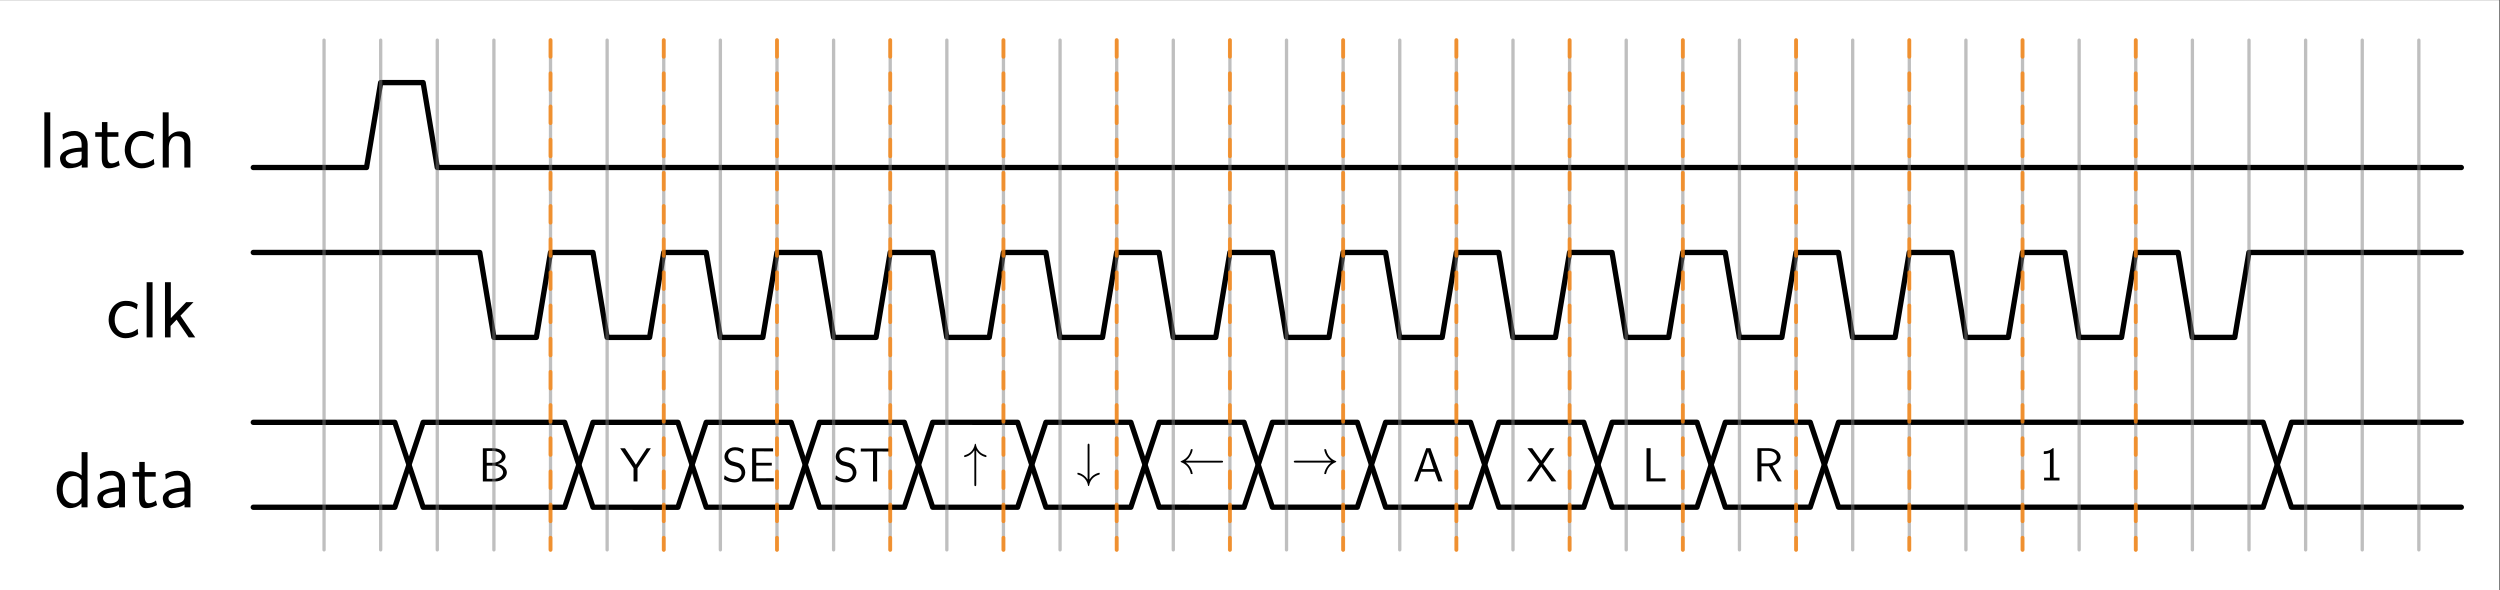 <?xml version="1.0" encoding="UTF-8" standalone="no"?>
<!-- Created with Inkscape (http://www.inkscape.org/) -->

<svg
   version="1.1"
   id="svg1"
   width="600.496"
   height="141.733"
   viewBox="0 0 600.496 141.733"
   sodipodi:docname="main.pdf"
   xmlns:inkscape="http://www.inkscape.org/namespaces/inkscape"
   xmlns:sodipodi="http://sodipodi.sourceforge.net/DTD/sodipodi-0.dtd"
   xmlns="http://www.w3.org/2000/svg"
   xmlns:svg="http://www.w3.org/2000/svg">
  <rect x="0" y="0" width="600.496" height="141.733" fill="#333333" stroke="none"/>
  <defs
     id="defs1" />
  <sodipodi:namedview
     id="namedview1"
     pagecolor="#ffffff"
     bordercolor="#000000"
     borderopacity="0.25"
     inkscape:showpageshadow="2"
     inkscape:pageopacity="0.0"
     inkscape:pagecheckerboard="0"
     inkscape:deskcolor="#d1d1d1">
    <inkscape:page
       x="0"
       y="0"
       inkscape:label="1"
       id="page1"
       width="600.496"
       height="141.733"
       margin="0"
       bleed="0" />
  </sodipodi:namedview>
  <g
     id="g1"
     inkscape:groupmode="layer"
     inkscape:label="1">
    <path
       id="path1"
       d="M 0,0 H 450.372 V 106.3 H 0 Z"
       style="fill:#ffffff;fill-opacity:1;fill-rule:nonzero;stroke:none"
       transform="matrix(1.333,0,0,-1.333,0,141.733)" />
    <path
       id="path2"
       d="M -45.129,-75.62 V 29.682 H 404.249 V -75.62 Z"
       style="fill:#ffffff;fill-opacity:1;fill-rule:nonzero;stroke:none"
       transform="matrix(1.333,0,0,-1.333,60.839,40.241)" />
    <path
       id="path3"
       d="M 2.18,-9.949 H 1.113 V 7.109375e-4 h 1.066 z m 6.738,5.742 c 0,-1.371 -0.996,-2.379 -2.332,-2.379 -0.855,0 -1.5,0.199 -2.203,0.609 l 0.082,0.938 c 0.633,-0.457 1.289,-0.715 2.121,-0.715 0.668,0 1.242,0.527 1.242,1.582 v 0.586 c -0.656,0.023 -1.512,0.07 -2.367,0.363 -0.961,0.328 -1.523,0.855 -1.523,1.57 0,0.633 0.375,1.793 1.594,1.793 0.785,0 1.793,-0.223 2.32,-0.668 V 7.109375e-4 h 1.066 z m -1.09,2.285 c 0,0.281 0,0.633 -0.48,0.914 -0.387,0.246 -0.867,0.293 -1.09,0.293 -0.773,0 -1.301,-0.422 -1.301,-0.949 0,-0.973 1.992,-1.195 2.871,-1.195 z m 4.649,-3.609 h 1.98 v -0.832 h -1.98 v -1.828 h -0.984 v 1.828 h -1.207 v 0.832 h 1.172 v 3.855 c 0,0.832 0.188,1.816 1.184,1.816 0.961,0 1.617,-0.328 2.062,-0.551 L 14.493,-1.241 c -0.504,0.434 -1.031,0.492 -1.289,0.492 -0.633,0 -0.727,-0.668 -0.727,-1.172 z m 8.376,3.984 c -0.656,0.527 -1.395,0.797 -2.191,0.797 -1.195,0 -1.969,-1.055 -1.969,-2.449 0,-1.195 0.574,-2.496 2.004,-2.496 0.961,0 1.371,0.234 1.98,0.645 l 0.176,-0.926 c -0.832,-0.492 -1.312,-0.609 -2.156,-0.609 -1.98,0 -3.094,1.758 -3.094,3.387 0,1.84 1.312,3.34 3.035,3.34 0.703,0 1.512,-0.164 2.297,-0.738 0,-0.047 -0.047,-0.492 -0.059,-0.551 z m 6.574,-2.766 c 0,-0.879 -0.188,-2.203 -1.922,-2.203 -0.984,0 -1.652,0.562 -1.992,0.996 V -9.949 H 22.447 V 7.109375e-4 h 1.09 V -3.574 c 0,-0.891 0.328,-2.074 1.418,-2.074 1.336,0 1.383,0.926 1.383,1.43 V 7.109375e-4 h 1.09 z m 0,0"
       style="fill:#000000;fill-opacity:1;fill-rule:nonzero;stroke:none"
       aria-label="latch"
       transform="matrix(1.333,0,0,1.333,9.168,40.237)" />
    <path
       id="path4"
       d="m 0,0.004 h 20.404 l 2.55,15.303 h 7.651 L 33.156,0.004 h 364.717"
       style="fill:none;stroke:#000000;stroke-width:0.956;stroke-linecap:round;stroke-linejoin:round;stroke-miterlimit:10;stroke-dasharray:none;stroke-opacity:1"
       transform="matrix(1.333,0,0,-1.333,60.839,40.241)" />
    <path
       id="path5"
       d="m 5.753,-1.548 c -0.656,0.527 -1.395,0.797 -2.191,0.797 -1.195,0 -1.969,-1.055 -1.969,-2.449 0,-1.195 0.574,-2.496 2.004,-2.496 0.961,0 1.371,0.234 1.98,0.645 l 0.176,-0.926 c -0.832,-0.492 -1.312,-0.609 -2.156,-0.609 -1.98,0 -3.094,1.758 -3.094,3.387 0,1.84 1.312,3.34 3.035,3.34 0.703,0 1.512,-0.164 2.297,-0.738 0,-0.047 -0.047,-0.492 -0.059,-0.551 z M 8.422,-9.95 H 7.356 v 9.949 h 1.066 z m 5.027,6.035 2.355,-2.449 h -1.324 l -2.766,2.883 v -6.469 h -1.055 v 9.949 h 1.008 V -2.063 l 1.09,-1.137 2.18,3.199 h 1.184 z m 0,0"
       style="fill:#000000;fill-opacity:1;fill-rule:nonzero;stroke:none"
       aria-label="clk"
       transform="matrix(1.333,0,0,1.333,25.419,81.048)" />
    <path
       id="path6"
       d="m 0,-15.303 h 40.807 l 2.55,-15.303 h 7.651 l 2.55,15.303 h 7.651 l 2.55,-15.303 h 7.651 l 2.55,15.303 h 7.651 l 2.55,-15.303 h 7.651 l 2.55,15.303 h 7.651 l 2.55,-15.303 h 7.651 l 2.55,15.303 h 7.651 l 2.55,-15.303 h 7.651 l 2.55,15.303 h 7.651 l 2.55,-15.303 h 7.651 l 2.55,15.303 h 7.651 l 2.55,-15.303 h 7.651 l 2.55,15.303 h 7.651 l 2.55,-15.303 h 7.651 l 2.55,15.303 h 7.651 l 2.55,-15.303 h 7.651 l 2.55,15.303 h 7.651 l 2.55,-15.303 h 7.651 l 2.55,15.303 h 7.651 l 2.55,-15.303 h 7.651 l 2.55,15.303 h 7.651 l 2.55,-15.303 h 7.651 l 2.55,15.303 h 7.651 l 2.55,-15.303 h 7.651 l 2.55,15.303 h 7.651 l 2.55,-15.303 h 7.651 l 2.55,15.303 h 7.651 l 2.55,-15.303 h 7.651 l 2.55,15.303 h 7.651 l 2.55,-15.303 h 7.651 l 2.55,15.303 h 38.257"
       style="fill:none;stroke:#000000;stroke-width:0.956;stroke-linecap:round;stroke-linejoin:round;stroke-miterlimit:10;stroke-dasharray:none;stroke-opacity:1"
       transform="matrix(1.333,0,0,-1.333,60.839,40.241)" />
    <path
       id="path7"
       d="M 6.072,-9.948 H 5.005 v 4.184 c -0.656,-0.551 -1.406,-0.75 -2.016,-0.75 -1.371,0 -2.484,1.465 -2.484,3.328 0,1.852 1.055,3.328 2.426,3.328 0.527,0 1.336,-0.164 2.051,-0.867 v 0.727 h 1.09 z m -1.09,8.262 c -0.352,0.609 -0.844,0.973 -1.477,0.973 -0.879,0 -1.91,-0.68 -1.91,-2.461 0,-1.898 1.219,-2.473 2.051,-2.473 0.562,0 1.02,0.281 1.336,0.762 z m 7.837,-2.52 c 0,-1.371 -0.996,-2.379 -2.332,-2.379 -0.855,0 -1.5,0.199 -2.203,0.609 l 0.082,0.938 c 0.633,-0.457 1.289,-0.715 2.121,-0.715 0.668,0 1.242,0.527 1.242,1.582 v 0.586 c -0.656,0.023 -1.512,0.07 -2.367,0.363 -0.961,0.328 -1.523,0.855 -1.523,1.57 0,0.633 0.375,1.793 1.594,1.793 0.785,0 1.793,-0.223 2.32,-0.668 v 0.527 h 1.066 z m -1.09,2.285 c 0,0.281 0,0.633 -0.48,0.914 -0.387,0.246 -0.867,0.293 -1.09,0.293 -0.773,0 -1.301,-0.422 -1.301,-0.949 0,-0.973 1.992,-1.195 2.871,-1.195 z m 4.649,-3.609 h 1.98 v -0.832 h -1.98 v -1.828 h -0.984 v 1.828 h -1.207 v 0.832 h 1.172 v 3.855 c 0,0.832 0.188,1.816 1.184,1.816 0.961,0 1.617,-0.328 2.062,-0.551 L 18.394,-1.241 c -0.504,0.434 -1.031,0.492 -1.289,0.492 -0.633,0 -0.727,-0.668 -0.727,-1.172 z m 8.238,1.324 c 0,-1.371 -0.996,-2.379 -2.332,-2.379 -0.855,0 -1.5,0.199 -2.203,0.609 l 0.082,0.938 c 0.633,-0.457 1.289,-0.715 2.121,-0.715 0.668,0 1.242,0.527 1.242,1.582 v 0.586 c -0.656,0.023 -1.512,0.07 -2.367,0.363 -0.961,0.328 -1.523,0.855 -1.523,1.57 0,0.633 0.375,1.793 1.594,1.793 0.785,0 1.793,-0.223 2.32,-0.668 v 0.527 h 1.066 z m -1.09,2.285 c 0,0.281 0,0.633 -0.48,0.914 -0.387,0.246 -0.867,0.293 -1.09,0.293 -0.773,0 -1.301,-0.422 -1.301,-0.949 0,-0.973 1.992,-1.195 2.871,-1.195 z m 0,0"
       style="fill:#000000;fill-opacity:1;fill-rule:nonzero;stroke:none"
       aria-label="data"
       transform="matrix(1.333,0,0,1.333,12.932,121.865)" />
    <path
       id="path8"
       d="m 0,-45.914 25.505,-9e-4 2.55,-7.651 -2.55,-7.651 L 0,-61.217"
       style="fill:none;stroke:#000000;stroke-width:0.956;stroke-linecap:round;stroke-linejoin:round;stroke-miterlimit:10;stroke-dasharray:none;stroke-opacity:1"
       transform="matrix(1.333,0,0,-1.333,60.839,40.241)" />
    <path
       id="path9"
       d="m 28.055,-53.565 2.55,7.651 25.505,-9.1e-4 2.55,-7.651 -2.55,-7.651 -25.505,0.002 -2.55,7.651"
       style="fill:none;stroke:#000000;stroke-width:0.956;stroke-linecap:round;stroke-linejoin:round;stroke-miterlimit:10;stroke-dasharray:none;stroke-opacity:1"
       transform="matrix(1.333,0,0,-1.333,60.839,40.241)" />
    <path
       id="path10"
       d="M 1.327,-9.96 V 6.640625e-4 h 3.711 c 2.031,0 3.496,-1.289 3.496,-2.695 0,-1.27 -1.25,-2.285 -2.715,-2.52 1.68,-0.449 2.324,-1.426 2.324,-2.246 0,-1.289 -1.465,-2.5 -3.496,-2.5 z m 1.172,4.355 v -3.555 h 1.758 c 1.543,0 2.773,0.762 2.773,1.719 0,0.996 -1.23,1.836 -2.754,1.836 z m 0,4.805 V -4.745 h 1.914 c 1.836,0 2.988,1.035 2.988,2.031 0,1.016 -1.152,1.914 -2.773,1.914 z m 0,0"
       style="fill:#000000;fill-opacity:1;fill-rule:nonzero;stroke:none"
       aria-label="B"
       transform="matrix(0.8,0,0,0.8,114.919,115.644)" />
    <path
       id="path11"
       d="m 58.661,-53.564 2.55,7.651 15.303,-9.2e-4 2.55,-7.651 -2.55,-7.651 -15.303,0.002 -2.55,7.651"
       style="fill:none;stroke:#000000;stroke-width:0.956;stroke-linecap:round;stroke-linejoin:round;stroke-miterlimit:10;stroke-dasharray:none;stroke-opacity:1"
       transform="matrix(1.333,0,0,-1.333,60.839,40.241)" />
    <path
       id="path12"
       d="m 9.238,-9.959 h -1.25 L 5.527,-6.248 C 5.254,-5.838 4.961,-5.388 4.746,-5.017 4.688,-5.076 4.531,-5.369 3.926,-6.306 L 1.484,-9.959 H 0.039 L 4.043,-3.982 V 0.002 H 5.234 V -3.982 Z m 0,0"
       style="fill:#000000;fill-opacity:1;fill-rule:nonzero;stroke:none"
       aria-label="Y"
       transform="matrix(0.8,0,0,0.8,148.941,115.643)" />
    <path
       id="path13"
       d="m 79.064,-53.563 2.55,7.651 15.303,-9.1e-4 2.55,-7.651 -2.55,-7.651 -15.303,0.002 -2.55,7.651"
       style="fill:none;stroke:#000000;stroke-width:0.956;stroke-linecap:round;stroke-linejoin:round;stroke-miterlimit:10;stroke-dasharray:none;stroke-opacity:1"
       transform="matrix(1.333,0,0,-1.333,60.839,40.241)" />
    <path
       id="path14"
       d="m 6.525,-9.571 c -0.586,-0.312 -1.289,-0.703 -2.578,-0.703 -1.914,0 -3.164,1.387 -3.164,2.832 0,1.016 0.605,1.68 0.684,1.738 0.703,0.723 1.191,0.859 2.109,1.074 1.211,0.312 1.426,0.371 1.875,0.84 0.254,0.254 0.469,0.723 0.469,1.211 0,0.996 -0.82,1.914 -2.051,1.914 -1.055,0 -2.168,-0.41 -3.027,-1.191 l -0.215,1.172 c 1.309,0.859 2.578,0.977 3.242,0.977 1.855,0 3.145,-1.406 3.145,-3.008 0,-0.918 -0.43,-1.602 -0.762,-1.973 C 5.607,-5.392 5.06,-5.528 4.103,-5.763 3.127,-6.017 2.775,-6.095 2.463,-6.407 2.267,-6.602 1.877,-6.954 1.877,-7.618 c 0,-0.859 0.801,-1.719 2.051,-1.719 1.23,0 1.875,0.488 2.383,0.938 z m 8.467,4.824 v -0.859 H 10.324 v -3.438 h 1.953 c 0.176,0 0.352,0.02 0.527,0.02 h 2.578 V -9.942 H 9.093 V -8.8541667e-4 H 15.578 V -0.977 h -1.895 c -0.156,0 -0.332,0.02 -0.508,0.02 H 10.324 V -4.747 Z m 0,0"
       style="fill:#000000;fill-opacity:1;fill-rule:nonzero;stroke:none"
       aria-label="SE"
       transform="matrix(0.8,0,0,0.8,173.389,115.641)" />
    <path
       id="path15"
       d="m 99.468,-53.562 2.55,7.651 15.303,-9e-4 2.55,-7.651 -2.55,-7.651 -15.303,0.002 -2.55,7.651"
       style="fill:none;stroke:#000000;stroke-width:0.956;stroke-linecap:round;stroke-linejoin:round;stroke-miterlimit:10;stroke-dasharray:none;stroke-opacity:1"
       transform="matrix(1.333,0,0,-1.333,60.839,40.241)" />
    <path
       id="path16"
       d="m 6.523,-9.571 c -0.586,-0.312 -1.289,-0.703 -2.578,-0.703 -1.914,0 -3.164,1.387 -3.164,2.832 0,1.016 0.605,1.68 0.684,1.738 0.703,0.723 1.191,0.859 2.109,1.074 1.211,0.312 1.426,0.371 1.875,0.84 0.254,0.254 0.469,0.723 0.469,1.211 0,0.996 -0.82,1.914 -2.051,1.914 -1.055,0 -2.168,-0.41 -3.027,-1.191 l -0.215,1.172 c 1.309,0.859 2.578,0.977 3.242,0.977 1.855,0 3.145,-1.406 3.145,-3.008 0,-0.918 -0.43,-1.602 -0.762,-1.973 C 5.606,-5.392 5.059,-5.528 4.102,-5.763 3.125,-6.017 2.773,-6.095 2.461,-6.407 2.266,-6.602 1.875,-6.954 1.875,-7.618 c 0,-0.859 0.801,-1.719 2.051,-1.719 1.23,0 1.875,0.488 2.383,0.938 z m 6.689,0.566 h 1.27 c 0.176,0 0.332,0.02 0.508,0.02 h 1.895 V -9.884 H 8.311 v 0.898 h 1.895 c 0.176,0 0.332,-0.02 0.508,-0.02 h 1.27 v 9.004 h 1.23 z m 0,0"
       style="fill:#000000;fill-opacity:1;fill-rule:nonzero;stroke:none"
       aria-label="ST"
       transform="matrix(0.8,0,0,0.8,200.109,115.641)" />
    <path
       id="path17"
       d="m 119.872,-53.561 2.55,7.651 15.303,-9.2e-4 2.55,-7.651 -2.55,-7.651 -15.303,0.002 -2.55,7.651"
       style="fill:none;stroke:#000000;stroke-width:0.956;stroke-linecap:round;stroke-linejoin:round;stroke-miterlimit:10;stroke-dasharray:none;stroke-opacity:1"
       transform="matrix(1.333,0,0,-1.333,60.839,40.241)" />
    <path
       id="path18"
       d="m 3.867,-7.967 c 0.352,0.547 0.762,0.957 1.113,1.23 0.879,0.645 1.758,0.801 1.777,0.801 0.176,0 0.176,-0.156 0.176,-0.273 0,-0.234 -0.02,-0.254 -0.332,-0.352 -0.977,-0.273 -1.543,-0.781 -1.855,-1.152 -0.742,-0.781 -0.918,-1.641 -0.996,-2.109 -0.02,-0.059 -0.078,-0.117 -0.156,-0.117 -0.137,0 -0.156,0.078 -0.176,0.254 -0.332,1.582 -1.348,2.715 -2.93,3.164 -0.215,0.059 -0.254,0.059 -0.254,0.312 0,0.117 0,0.273 0.176,0.273 0.059,0 0.898,-0.156 1.719,-0.762 0.469,-0.352 0.859,-0.781 1.172,-1.27 v 10.234 c 0,0.254 0,0.527 0.293,0.527 0.273,0 0.273,-0.273 0.273,-0.527 z m 0,0"
       style="fill:#000000;fill-opacity:1;fill-rule:nonzero;stroke:none"
       aria-label="↑"
       transform="matrix(0.8,0,0,0.8,231.399,114.541)" />
    <path
       id="path19"
       d="m 140.276,-53.56 2.55,7.651 15.303,-9.2e-4 2.55,-7.651 -2.55,-7.651 -15.303,0.002 -2.55,7.651"
       style="fill:none;stroke:#000000;stroke-width:0.956;stroke-linecap:round;stroke-linejoin:round;stroke-miterlimit:10;stroke-dasharray:none;stroke-opacity:1"
       transform="matrix(1.333,0,0,-1.333,60.839,40.241)" />
    <path
       id="path20"
       d="m 3.866,-9.454 c 0,-0.254 0,-0.508 -0.273,-0.508 -0.293,0 -0.293,0.254 -0.293,0.508 V 0.78 c -0.352,-0.547 -0.742,-0.938 -1.113,-1.211 C 1.327,-1.095 0.448,-1.232 0.409,-1.232 c -0.176,0 -0.176,0.156 -0.176,0.273 0,0.234 0.02,0.234 0.332,0.332 C 1.542,-0.353 2.108,0.175 2.44,0.526 3.163,1.327 3.338,2.186 3.436,2.636 c 0,0.059 0.059,0.137 0.156,0.137 0.117,0 0.137,-0.098 0.176,-0.234 0.312,-1.621 1.348,-2.734 2.93,-3.184 0.215,-0.078 0.234,-0.078 0.234,-0.312 0,-0.117 0,-0.273 -0.176,-0.273 -0.039,0 -0.879,0.156 -1.699,0.742 -0.488,0.352 -0.859,0.781 -1.191,1.27 z m 0,0"
       style="fill:#000000;fill-opacity:1;fill-rule:nonzero;stroke:none"
       aria-label="↓"
       transform="matrix(0.8,0,0,0.8,258.603,114.54)" />
    <path
       id="path21"
       d="m 160.679,-53.559 2.55,7.651 15.303,-9.1e-4 2.55,-7.651 -2.55,-7.651 -15.303,0.002 -2.55,7.651"
       style="fill:none;stroke:#000000;stroke-width:0.956;stroke-linecap:round;stroke-linejoin:round;stroke-miterlimit:10;stroke-dasharray:none;stroke-opacity:1"
       transform="matrix(1.333,0,0,-1.333,60.839,40.241)" />
    <path
       id="path22"
       d="m 13.026,-3.298 c 0.273,0 0.527,0 0.527,-0.293 0,-0.273 -0.254,-0.273 -0.527,-0.273 H 2.362 c 0.801,-0.605 1.191,-1.191 1.289,-1.387 0.664,-0.996 0.762,-1.895 0.762,-1.914 0,-0.176 -0.156,-0.176 -0.273,-0.176 -0.254,0 -0.273,0.039 -0.312,0.293 -0.332,1.406 -1.191,2.598 -2.812,3.281 -0.156,0.059 -0.215,0.078 -0.215,0.176 0,0.098 0.078,0.137 0.215,0.195 1.504,0.605 2.461,1.738 2.812,3.34 0.039,0.176 0.059,0.215 0.312,0.215 0.117,0 0.273,0 0.273,-0.176 0,-0.02 -0.117,-0.938 -0.723,-1.895 -0.293,-0.43 -0.703,-0.938 -1.328,-1.387 z m 0,0"
       style="fill:#000000;fill-opacity:1;fill-rule:nonzero;stroke:none"
       aria-label="←"
       transform="matrix(0.8,0,0,0.8,282.939,113.752)" />
    <path
       id="path23"
       d="m 181.083,-53.558 2.55,7.651 15.303,-9.2e-4 2.55,-7.651 -2.55,-7.651 -15.303,0.002 -2.55,7.651"
       style="fill:none;stroke:#000000;stroke-width:0.956;stroke-linecap:round;stroke-linejoin:round;stroke-miterlimit:10;stroke-dasharray:none;stroke-opacity:1"
       transform="matrix(1.333,0,0,-1.333,60.839,40.241)" />
    <path
       id="path24"
       d="m 11.975,-3.302 c -0.781,0.605 -1.172,1.191 -1.289,1.387 -0.645,0.977 -0.762,1.895 -0.762,1.895 0,0.176 0.176,0.176 0.293,0.176 0.234,0 0.254,-0.02 0.312,-0.293 0.332,-1.406 1.172,-2.598 2.793,-3.262 0.176,-0.059 0.215,-0.098 0.215,-0.195 0,-0.098 -0.078,-0.137 -0.117,-0.156 -0.625,-0.234 -2.363,-0.957 -2.91,-3.379 -0.039,-0.156 -0.059,-0.215 -0.293,-0.215 -0.117,0 -0.293,0 -0.293,0.176 0,0.039 0.137,0.938 0.723,1.895 0.293,0.43 0.703,0.938 1.328,1.406 H 1.311 c -0.254,0 -0.527,0 -0.527,0.273 0,0.293 0.273,0.293 0.527,0.293 z m 0,0"
       style="fill:#000000;fill-opacity:1;fill-rule:nonzero;stroke:none"
       aria-label="→"
       transform="matrix(0.8,0,0,0.8,310.143,113.751)" />
    <path
       id="path25"
       d="m 201.487,-53.557 2.55,7.651 15.303,-9e-4 2.55,-7.651 -2.55,-7.651 -15.303,0.002 -2.55,7.651"
       style="fill:none;stroke:#000000;stroke-width:0.956;stroke-linecap:round;stroke-linejoin:round;stroke-miterlimit:10;stroke-dasharray:none;stroke-opacity:1"
       transform="matrix(1.333,0,0,-1.333,60.839,40.241)" />
    <path
       id="path26"
       d="M 5.276,-9.963 H 4.006 L 0.393,-0.002 H 1.447 L 2.502,-2.912 h 4.043 l 1.074,2.91 h 1.27 z m -0.742,1.035 1.719,5.215 h -3.438 z m 0,0"
       style="fill:#000000;fill-opacity:1;fill-rule:nonzero;stroke:none"
       aria-label="A"
       transform="matrix(0.8,0,0,0.8,339.373,115.635)" />
    <path
       id="path27"
       d="m 221.891,-53.556 2.55,7.651 15.303,-9.2e-4 2.55,-7.651 -2.55,-7.651 -15.303,0.002 -2.55,7.651"
       style="fill:none;stroke:#000000;stroke-width:0.956;stroke-linecap:round;stroke-linejoin:round;stroke-miterlimit:10;stroke-dasharray:none;stroke-opacity:1"
       transform="matrix(1.333,0,0,-1.333,60.839,40.241)" />
    <path
       id="path28"
       d="m 5.136,-5.255 3.359,-4.707 h -1.328 l -2.637,3.75 -2.695,-3.75 H 0.39 L 3.925,-5.255 0.195,-6.5104167e-4 H 1.523 L 4.531,-4.395 7.636,-6.5104167e-4 h 1.445 z m 0,0"
       style="fill:#000000;fill-opacity:1;fill-rule:nonzero;stroke:none"
       aria-label="X"
       transform="matrix(0.8,0,0,0.8,366.579,115.633)" />
    <path
       id="path29"
       d="m 242.294,-53.555 2.55,7.651 15.303,-9.1e-4 2.55,-7.651 -2.55,-7.651 -15.303,0.002 -2.55,7.651"
       style="fill:none;stroke:#000000;stroke-width:0.956;stroke-linecap:round;stroke-linejoin:round;stroke-miterlimit:10;stroke-dasharray:none;stroke-opacity:1"
       transform="matrix(1.333,0,0,-1.333,60.839,40.241)" />
    <path
       id="path30"
       d="M 2.521,-9.96 H 1.29 v 9.961 h 5.703 v -0.918 c -1.27,0.02 -2.52,0.02 -3.77,0.02 h -0.703 z m 0,0"
       style="fill:#000000;fill-opacity:1;fill-rule:nonzero;stroke:none"
       aria-label="L"
       transform="matrix(0.8,0,0,0.8,394.46,115.632)" />
    <path
       id="path31"
       d="m 262.698,-53.554 2.55,7.651 15.303,-9.1e-4 2.55,-7.651 -2.55,-7.651 -15.303,0.002 -2.55,7.651"
       style="fill:none;stroke:#000000;stroke-width:0.956;stroke-linecap:round;stroke-linejoin:round;stroke-miterlimit:10;stroke-dasharray:none;stroke-opacity:1"
       transform="matrix(1.333,0,0,-1.333,60.839,40.241)" />
    <path
       id="path32"
       d="m 5.842,-4.69 c 1.562,-0.43 2.422,-1.523 2.422,-2.598 0,-1.426 -1.543,-2.676 -3.574,-2.676 H 1.311 v 9.961 H 2.522 V -4.553 h 2.227 l 2.656,4.551 H 8.635 Z M 2.522,-5.412 v -3.75 h 2.012 c 1.738,0 2.598,0.918 2.598,1.875 0,0.898 -0.781,1.875 -2.598,1.875 z m 0,0"
       style="fill:#000000;fill-opacity:1;fill-rule:nonzero;stroke:none"
       aria-label="R"
       transform="matrix(0.8,0,0,0.8,421.084,115.631)" />
    <path
       id="path33"
       d="m 283.102,-53.554 2.55,7.651 76.514,-9e-4 2.55,-7.651 -2.55,-7.651 -76.514,0.002 -2.55,7.651"
       style="fill:none;stroke:#000000;stroke-width:0.956;stroke-linecap:round;stroke-linejoin:round;stroke-miterlimit:10;stroke-dasharray:none;stroke-opacity:1"
       transform="matrix(1.333,0,0,-1.333,60.839,40.241)" />
    <path
       id="path34"
       d="M 4.218,-9.709 H 3.945 c -0.234,0.234 -0.918,0.898 -2.461,0.938 -0.215,0 -0.215,0.02 -0.215,0.273 v 0.566 c 0.879,0 1.523,-0.215 1.836,-0.332 v 7.422 H 1.347 v 0.84 H 5.976 V -0.842 H 4.218 Z m 0,0"
       style="fill:#000000;fill-opacity:1;fill-rule:nonzero;stroke:none"
       aria-label="1"
       transform="matrix(0.8,0,0,0.8,489.903,115.404)" />
    <path
       id="path35"
       d="m 364.717,-53.552 2.55,7.651 30.606,-0.002 m 0,-15.303 -30.606,0.002 -2.55,7.651"
       style="fill:none;stroke:#000000;stroke-width:0.956;stroke-linecap:round;stroke-linejoin:round;stroke-miterlimit:10;stroke-dasharray:none;stroke-opacity:1"
       transform="matrix(1.333,0,0,-1.333,60.839,40.241)" />
    <path
       id="path36"
       d="M 12.752,22.954 V -68.892 M 22.954,22.954 V -68.892 M 33.156,22.954 V -68.892 M 43.358,22.954 V -68.892 M 53.56,22.954 V -68.892 M 63.762,22.954 V -68.892 M 73.964,22.954 V -68.892 M 84.165,22.954 V -68.892 M 94.367,22.954 V -68.892 M 104.569,22.954 V -68.892 M 114.771,22.954 V -68.892 M 124.973,22.954 V -68.892 M 135.175,22.954 V -68.892 M 145.377,22.954 V -68.892 M 155.578,22.954 V -68.892 M 165.78,22.954 V -68.892 M 175.982,22.954 V -68.892 M 186.184,22.954 V -68.892 M 196.386,22.954 V -68.892 M 206.588,22.954 V -68.892 M 216.79,22.954 V -68.892 M 226.992,22.954 V -68.892 M 237.193,22.954 V -68.892 M 247.395,22.954 V -68.892 M 257.597,22.954 V -68.892 M 267.799,22.954 V -68.892 M 278.001,22.954 V -68.892 M 288.203,22.954 V -68.892 M 298.405,22.954 V -68.892 M 308.606,22.954 V -68.892 M 318.808,22.954 V -68.892 M 329.01,22.954 V -68.892 M 339.212,22.954 v -91.847 m 10.202,91.847 v -91.847 m 10.202,91.847 v -91.847 m 10.202,91.847 v -91.847 m 10.202,91.847 v -91.847 m 10.202,91.847 v -91.847"
       style="fill:none;stroke:#808080;stroke-width:0.598;stroke-linecap:round;stroke-linejoin:round;stroke-miterlimit:10;stroke-dasharray:none;stroke-opacity:0.5"
       transform="matrix(1.333,0,0,-1.333,60.839,40.241)" />
    <path
       id="path37"
       d="M 53.56,22.954 V -68.892 M 73.964,22.954 V -68.892 M 94.367,22.954 V -68.892 M 114.771,22.954 V -68.892 M 135.175,22.954 V -68.892 M 155.578,22.954 V -68.892 M 175.982,22.954 V -68.892 M 196.386,22.954 V -68.892 M 216.79,22.954 V -68.892 M 237.193,22.954 V -68.892 M 257.597,22.954 V -68.892 M 278.001,22.954 V -68.892 M 298.405,22.954 V -68.892 M 318.808,22.954 V -68.892 M 339.212,22.954 v -91.847"
       style="fill:none;stroke:#ff8000;stroke-width:0.702;stroke-linecap:round;stroke-linejoin:round;stroke-miterlimit:10;stroke-dasharray:2.989, 2.989;stroke-dashoffset:0;stroke-opacity:0.75"
       transform="matrix(1.333,0,0,-1.333,60.839,40.241)" />
  </g>
</svg>
